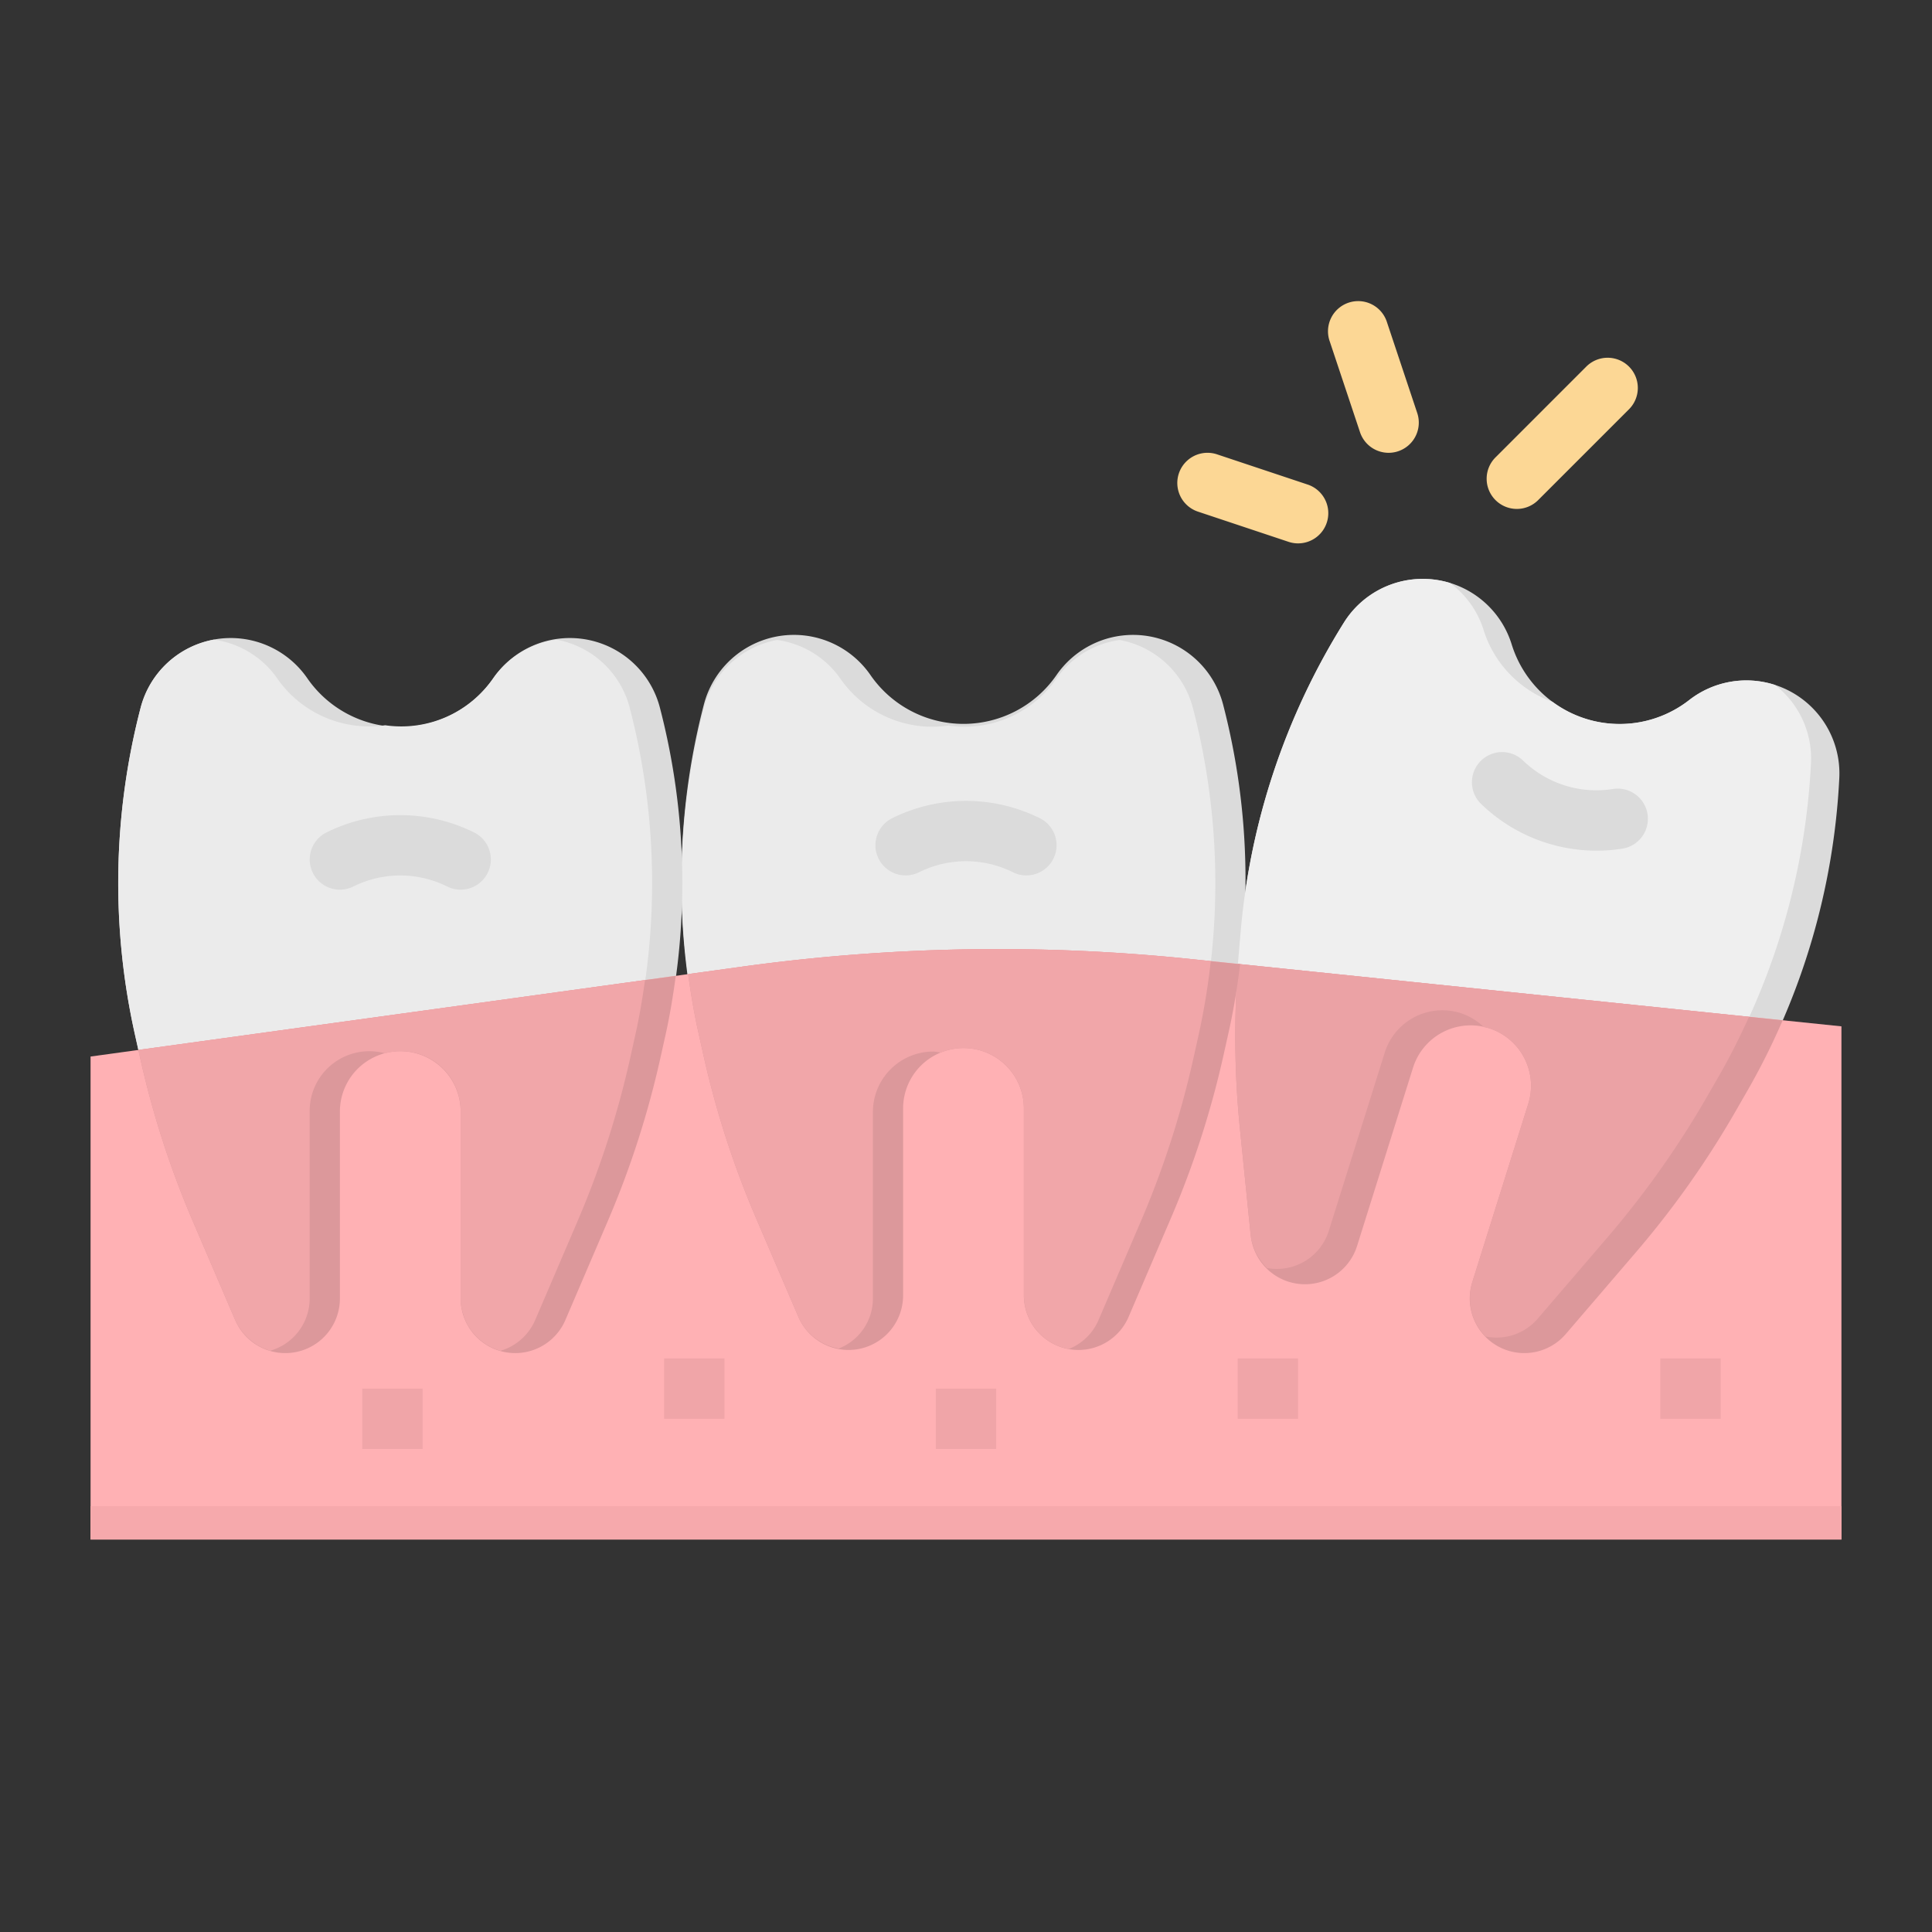 <svg height="512" viewBox="0 0 512 512" width="512" xmlns="http://www.w3.org/2000/svg"><rect x="0" y="0" width="512" height="512" fill="#333333" stroke="none"/><path d="m285.8 357.752a14.463 14.463 0 0 1 -14.463-14.463v-49.537a16 16 0 0 0 -16-16 16 16 0 0 0 -16 16v49.537a14.463 14.463 0 0 1 -14.463 14.463 14.463 14.463 0 0 1 -13.294-8.766l-11.241-26.229a244.774 244.774 0 0 1 -13.96-43.313l-1.392-6.267a184.5 184.5 0 0 1 1.55-86.476 24.658 24.658 0 0 1 23.863-18.449 24.657 24.657 0 0 1 20.285 10.648 29.956 29.956 0 0 0 49.3 0 24.657 24.657 0 0 1 20.289-10.645 24.658 24.658 0 0 1 23.859 18.445 184.508 184.508 0 0 1 1.55 86.476l-1.393 6.267a244.652 244.652 0 0 1 -13.959 43.312l-11.241 26.23a14.463 14.463 0 0 1 -13.29 8.767z" fill="#dbdbdb"/><path d="m316.29 280.363 1.393-6.267a184.5 184.5 0 0 0 -1.55-86.476 24.642 24.642 0 0 0 -19.4-18.016 24.513 24.513 0 0 0 -16.753 10.212 29.648 29.648 0 0 1 -28.648 12.467 29.648 29.648 0 0 1 -28.648-12.467 24.515 24.515 0 0 0 -16.753-10.216 24.641 24.641 0 0 0 -19.4 18.016 184.5 184.5 0 0 0 -1.55 86.476l1.392 6.267a244.784 244.784 0 0 0 13.96 43.314l11.241 26.229a14.446 14.446 0 0 0 9.211 8.161 14.421 14.421 0 0 0 10.546-13.859v-49.533a15.805 15.805 0 0 1 20-15.433 15.805 15.805 0 0 1 20 15.433v49.537a14.42 14.42 0 0 0 10.545 13.859 14.448 14.448 0 0 0 9.212-8.161l11.241-26.23a244.689 244.689 0 0 0 13.961-43.313z" fill="#ebebeb"/><path d="m271.992 231.993a7.965 7.965 0 0 1 -3.571-.844 27.9 27.9 0 0 0 -24.843 0 8 8 0 1 1 -7.157-14.313 44.019 44.019 0 0 1 39.157 0 8 8 0 0 1 -3.586 15.157z" fill="#dbdbdb"/><path d="m399.634 357.921a14.463 14.463 0 0 1 -9.468-18.131l14.834-47.263a16 16 0 0 0 -10.474-20.057 16 16 0 0 0 -20.057 10.474l-14.835 47.264a14.463 14.463 0 0 1 -18.13 9.468 14.464 14.464 0 0 1 -10.059-12.344l-2.871-28.392a244.793 244.793 0 0 1 -.348-45.506l.548-6.4a184.505 184.505 0 0 1 27.375-82.043 24.658 24.658 0 0 1 28.293-10.456 24.656 24.656 0 0 1 16.17 16.232 29.955 29.955 0 0 0 47.034 14.762 24.657 24.657 0 0 1 22.545-4.081 24.657 24.657 0 0 1 17.243 24.752 184.473 184.473 0 0 1 -24.417 82.971l-3.2 5.563a244.732 244.732 0 0 1 -26.289 37.145l-18.58 21.659a14.462 14.462 0 0 1 -15.314 4.383z" fill="#dbdbdb"/><path d="m470.42 181.544c-.079-.026-.149-.068-.229-.093a24.657 24.657 0 0 0 -22.545 4.081 29.915 29.915 0 0 1 -36.225.453 29.672 29.672 0 0 1 -18.312-19.215 24.5 24.5 0 0 0 -8.825-12.268 24.65 24.65 0 0 0 -28.135 10.492 184.513 184.513 0 0 0 -27.375 82.043l-.548 6.4a244.7 244.7 0 0 0 .348 45.505l2.871 28.393a14.319 14.319 0 0 0 4.29 8.7 14.416 14.416 0 0 0 16.4-9.826l14.834-47.264a16 16 0 0 1 20.057-10.474 15.825 15.825 0 0 1 6.214 3.734c.43.1.86.131 1.289.266a16 16 0 0 1 10.471 20.055l-14.834 47.264a14.4 14.4 0 0 0 3.478 14.371 14.365 14.365 0 0 0 13.8-4.623l18.58-21.659a244.732 244.732 0 0 0 26.289-37.145l3.206-5.563a184.5 184.5 0 0 0 24.413-82.971 24.63 24.63 0 0 0 -9.512-20.656z" fill="#efefef"/><path d="m423.109 225.438a44.029 44.029 0 0 1 -30.484-12.27 8 8 0 1 1 11.109-11.511 27.9 27.9 0 0 0 23.7 7.437 8 8 0 0 1 2.547 15.8 43.406 43.406 0 0 1 -6.872.544z" fill="#dbdbdb"/><path d="m136.539 358.585a14.463 14.463 0 0 1 -14.463-14.463v-49.537a16 16 0 0 0 -16-16 16 16 0 0 0 -16 16v49.537a14.463 14.463 0 0 1 -14.463 14.463 14.464 14.464 0 0 1 -13.294-8.765l-11.241-26.23a244.689 244.689 0 0 1 -13.959-43.313l-1.393-6.267a184.5 184.5 0 0 1 1.55-86.476 24.658 24.658 0 0 1 23.863-18.449 24.657 24.657 0 0 1 20.289 10.645 29.955 29.955 0 0 0 49.3 0 24.657 24.657 0 0 1 20.289-10.645 24.658 24.658 0 0 1 23.863 18.449 184.5 184.5 0 0 1 1.55 86.476l-1.392 6.267a244.692 244.692 0 0 1 -13.96 43.313l-11.241 26.23a14.464 14.464 0 0 1 -13.298 8.765z" fill="#dbdbdb"/><path d="m167.034 280.277 1.392-6.267a184.508 184.508 0 0 0 -1.55-86.476 24.643 24.643 0 0 0 -19.4-18.017 24.513 24.513 0 0 0 -16.753 10.213 29.652 29.652 0 0 1 -28.647 12.47 29.653 29.653 0 0 1 -28.648-12.47 24.518 24.518 0 0 0 -16.754-10.213 24.641 24.641 0 0 0 -19.4 18.017 184.5 184.5 0 0 0 -1.55 86.476l1.393 6.267a244.607 244.607 0 0 0 13.961 43.313l11.241 26.229a14.449 14.449 0 0 0 9.21 8.161 14.419 14.419 0 0 0 10.547-13.858v-49.537a15.805 15.805 0 0 1 20-15.434 15.805 15.805 0 0 1 20 15.434v49.537a14.419 14.419 0 0 0 10.547 13.858 14.447 14.447 0 0 0 9.21-8.161l11.241-26.229a244.774 244.774 0 0 0 13.96-43.313z" fill="#ebebeb"/><path d="m122.07 235.77a7.962 7.962 0 0 1 -3.571-.844 27.9 27.9 0 0 0 -24.844 0 8 8 0 1 1 -7.155-14.312 44.019 44.019 0 0 1 39.157 0 8 8 0 0 1 -3.586 15.156z" fill="#dbdbdb"/><path d="m488 407.993h-464v-128l172.716-23.823a495.961 495.961 0 0 1 118.811-2.019l172.473 17.842z" fill="#ffb1b4"/><path d="m328.1 255.451a244.65 244.65 0 0 0 .473 43.488l2.871 28.393a14.463 14.463 0 0 0 28.189 2.876l14.835-47.264a16 16 0 0 1 30.532 9.582l-14.834 47.264a14.463 14.463 0 0 0 24.777 13.748l18.58-21.659a244.732 244.732 0 0 0 26.289-37.145l3.2-5.563a184.2 184.2 0 0 0 9.42-18.788z" fill="#dc989b"/><path d="m332.8 331.962a14.4 14.4 0 0 0 .99 1.654 15.778 15.778 0 0 0 1.949 2.418 14.416 14.416 0 0 0 16.4-9.826l14.834-47.264a16 16 0 0 1 20.057-10.474 15.824 15.824 0 0 1 6.213 3.733c.43.1.861.132 1.29.267a16 16 0 0 1 10.467 20.056l-14.834 47.264a14.1 14.1 0 0 0 -.595 3.583c-.016.287-.005.571 0 .857a14.208 14.208 0 0 0 .349 3.077c.027.118.04.239.07.355a14.669 14.669 0 0 0 3.656 6.5 14.364 14.364 0 0 0 13.8-4.623l18.58-21.659a244.732 244.732 0 0 0 26.289-37.145l3.206-5.563c2.943-5.107 5.563-10.371 7.994-15.712l-135.415-14.009q-.839 10.838-.731 21.708c0 .38.03.761.035 1.141.048 3.221.141 6.443.317 9.661q.308 5.5.852 10.978l2.871 28.393a14.3 14.3 0 0 0 .862 3.4c.158.416.294.836.494 1.23z" fill="#eba2a5"/><path d="m315.527 254.15a496.064 496.064 0 0 0 -118.811 2.019l-14.348 1.979c.689 5.032 1.508 10.051 2.615 15.028l1.392 6.267a244.758 244.758 0 0 0 13.96 43.314l11.241 26.229a14.463 14.463 0 0 0 27.757-5.7v-49.534a16 16 0 0 1 32 0v49.537a14.463 14.463 0 0 0 27.757 5.7l11.241-26.23a244.662 244.662 0 0 0 13.959-43.313l1.393-6.266c1.3-5.849 2.237-11.75 2.96-17.67z" fill="#dc989b"/><path d="m315.527 254.15a496.064 496.064 0 0 0 -118.811 2.019l-14.348 1.979c.689 5.032 1.508 10.051 2.615 15.028l1.392 6.267a244.758 244.758 0 0 0 13.96 43.314l11.241 26.229a14.346 14.346 0 0 0 10.71 8.383 14.262 14.262 0 0 0 9.047-13.161v-49.537a16 16 0 0 1 16-16 13.264 13.264 0 0 1 1.965.278 15.969 15.969 0 0 1 22.035 14.8v49.537a14.323 14.323 0 0 0 .232 2.293c.03.314.1.61.154.917a14.436 14.436 0 0 0 11.529 11 14.35 14.35 0 0 0 7.842-7.59l11.241-26.229a244.689 244.689 0 0 0 13.959-43.313l1.393-6.267a184.2 184.2 0 0 0 3.184-19.393z" fill="#f1a6a9"/><path d="m136.539 358.585a14.463 14.463 0 0 0 13.294-8.766l11.241-26.229a244.774 244.774 0 0 0 13.96-43.313l1.392-6.267c1.134-5.1 1.969-10.25 2.664-15.409l-142.423 19.644.452 2.032a244.607 244.607 0 0 0 13.959 43.313l11.241 26.229a14.463 14.463 0 0 0 27.757-5.7v-49.534a16 16 0 0 1 32 0v49.537a14.463 14.463 0 0 0 14.463 14.463z" fill="#dc989b"/><path d="m122.8 348.421c.07.225.128.454.209.673a14.266 14.266 0 0 0 1.991 3.668c.072.1.154.183.228.277a14.557 14.557 0 0 0 7.392 4.941 14.447 14.447 0 0 0 9.21-8.161l11.241-26.229a244.774 244.774 0 0 0 13.96-43.313l1.392-6.267c1.052-4.733 1.844-9.5 2.518-14.286l-134.274 18.521.452 2.032a244.607 244.607 0 0 0 13.959 43.313l11.241 26.229a14.357 14.357 0 0 0 2 3.248c.249.313.531.59.8.88a14.3 14.3 0 0 0 1.941 1.726c.349.257.691.521 1.061.745a14.372 14.372 0 0 0 2.7 1.268c.241.085.459.221.7.294a14.419 14.419 0 0 0 10.547-13.858v-49.537a15.805 15.805 0 0 1 20-15.434 15.805 15.805 0 0 1 20 15.434v49.537a14.178 14.178 0 0 0 .732 4.299z" fill="#f1a6a9"/><path d="m344 144a7.971 7.971 0 0 1 -2.532-.414l-24-8a8 8 0 0 1 5.063-15.179l24 8a8 8 0 0 1 -2.531 15.593z" fill="#fcd795"/><path d="m368 120a8 8 0 0 1 -7.586-5.472l-8-24a8 8 0 1 1 15.172-5.063l8 24a8.006 8.006 0 0 1 -7.586 10.535z" fill="#fcd795"/><path d="m401.976 134.871a8 8 0 0 1 -5.656-13.656l24-24a8 8 0 1 1 11.313 11.313l-24 24a7.978 7.978 0 0 1 -5.657 2.343z" fill="#fcd795"/><g fill="#f0a5a8"><path d="m175.999 359.993h16v16h-16z"/><path d="m248 367.993h16v16h-16z"/><path d="m328 359.993h16v16h-16z"/><path d="m440 359.993h16v16h-16z"/><path d="m95.999 367.993h16v16h-16z"/></g><path d="m23.999 399.152h464.001v8.841h-464.001z" fill="#f6a9ac"/></svg>
